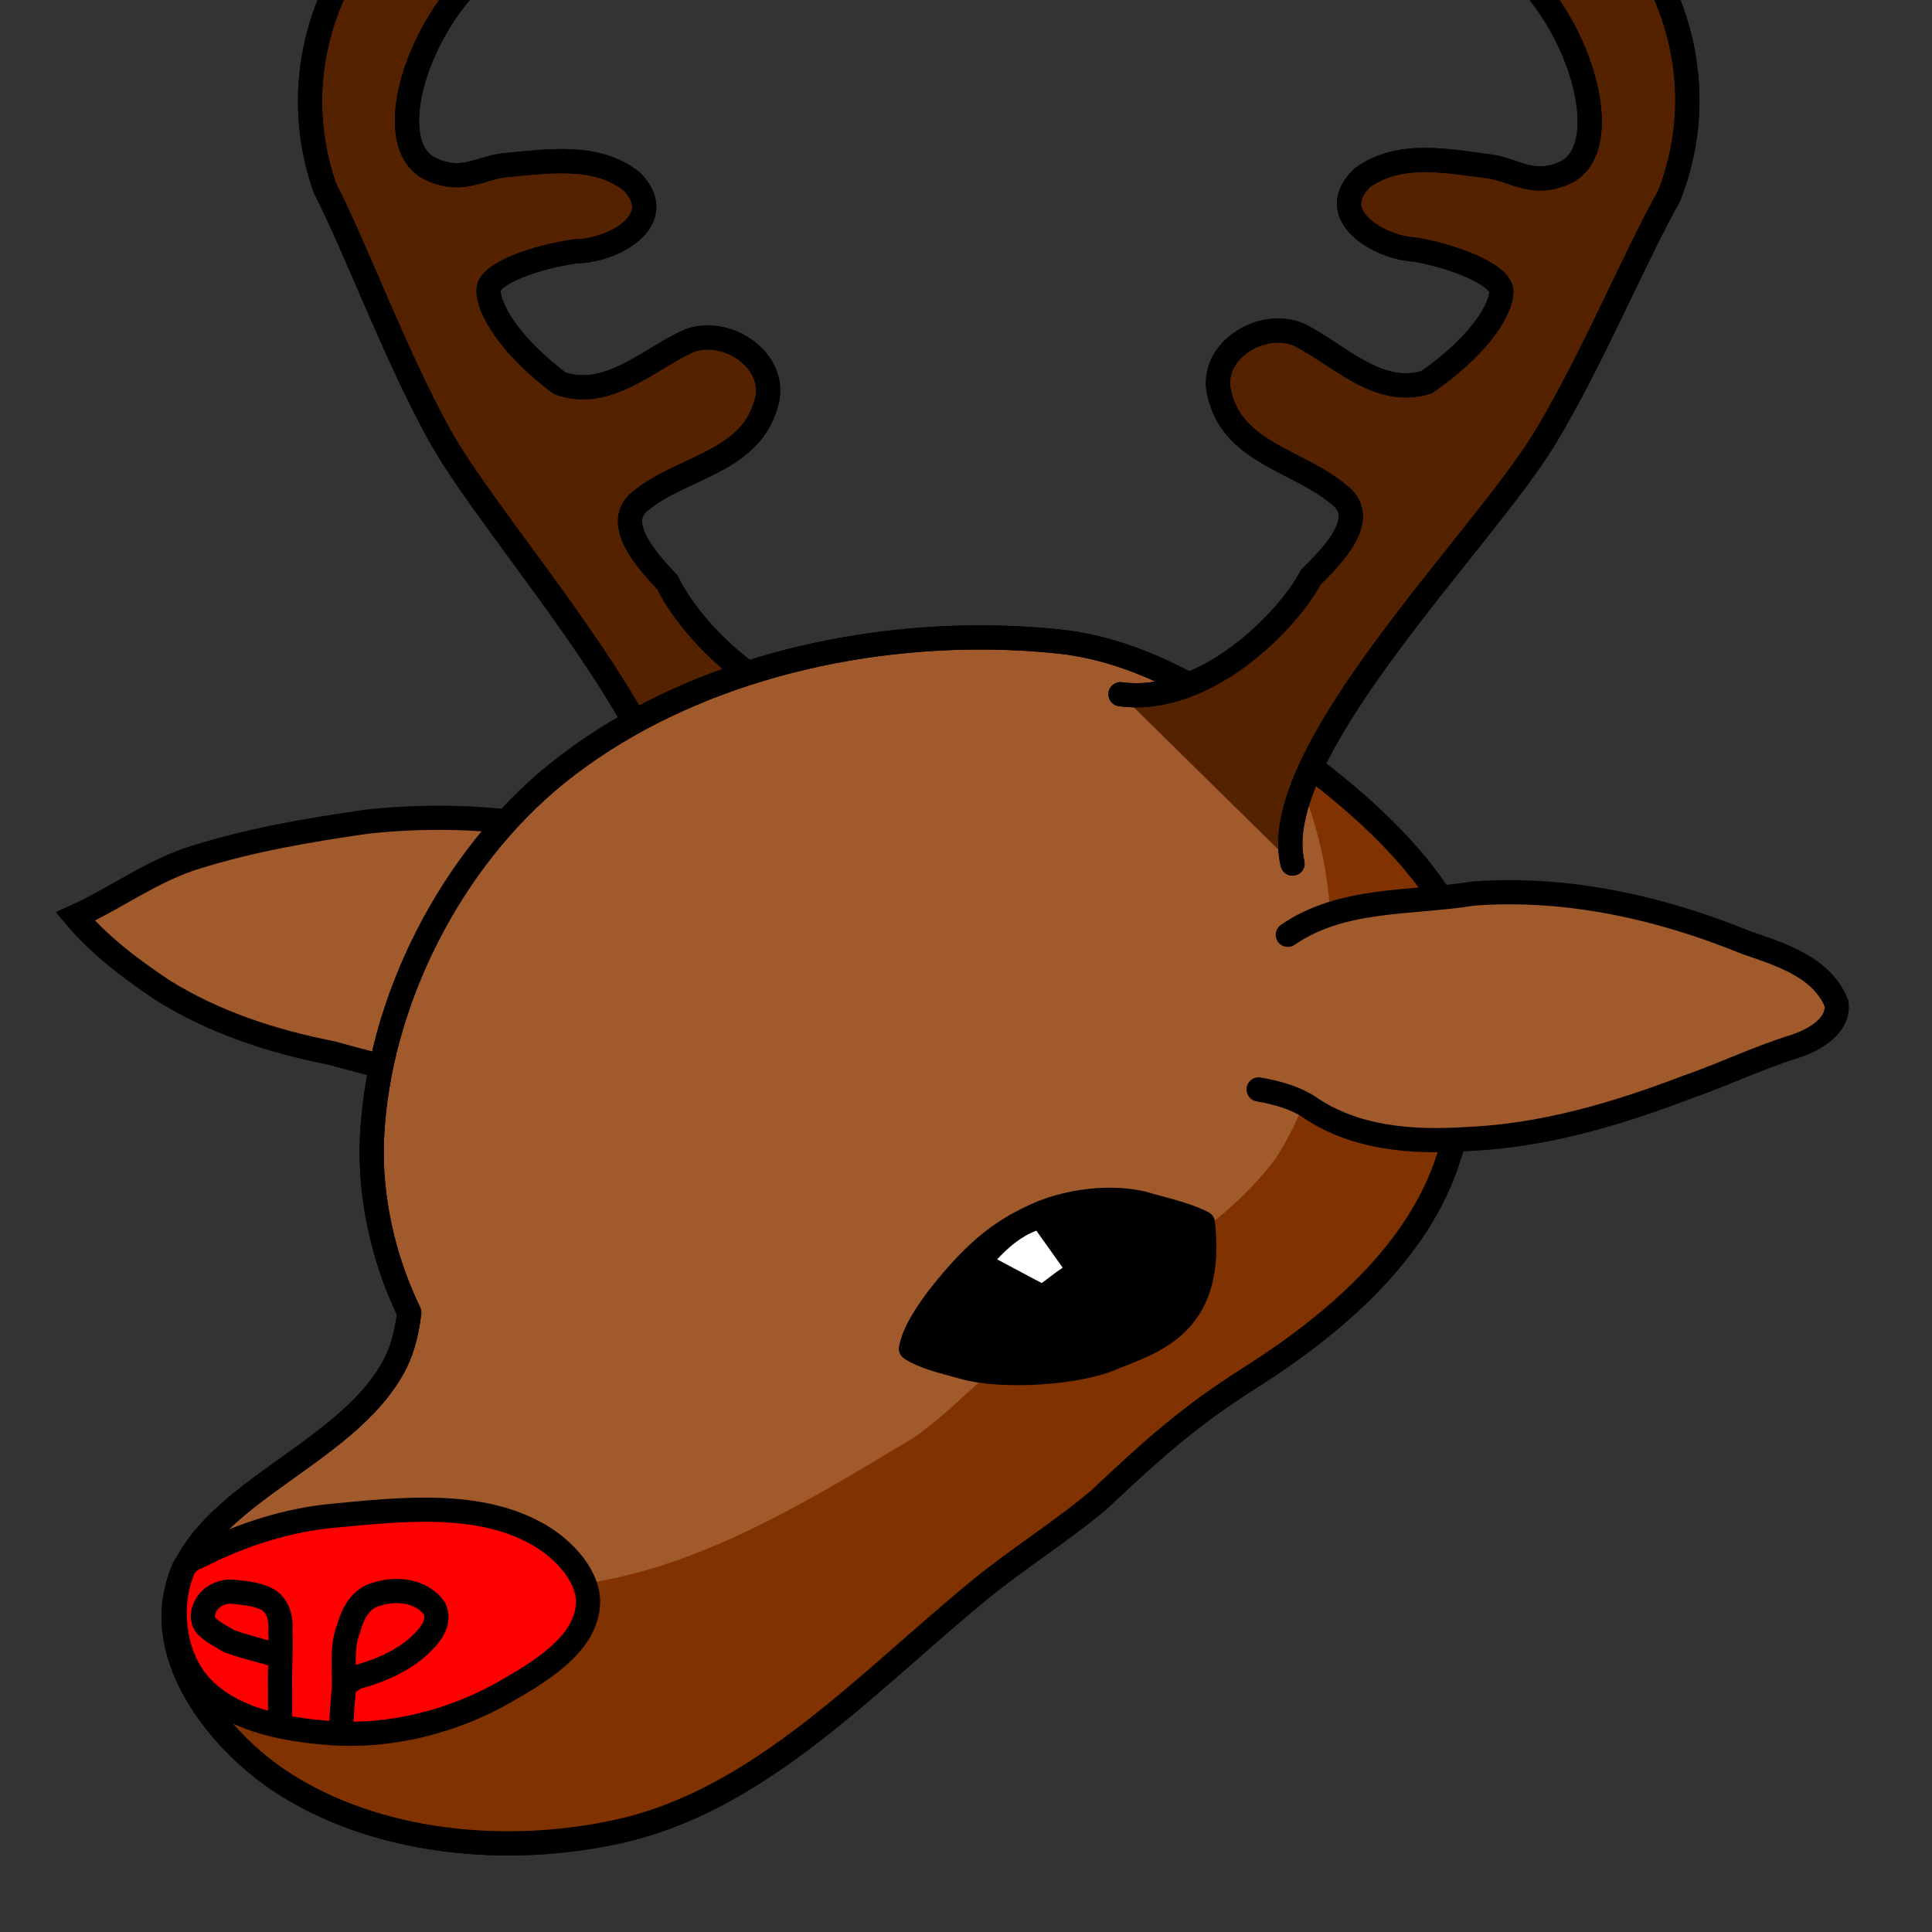 <?xml version="1.0" encoding="UTF-8" standalone="no"?>
<!-- Created with Inkscape (http://www.inkscape.org/) -->

<svg
   xmlns:dc="http://purl.org/dc/elements/1.1/"
   xmlns:cc="http://creativecommons.org/ns#"
   xmlns:rdf="http://www.w3.org/1999/02/22-rdf-syntax-ns#"
   xmlns:svg="http://www.w3.org/2000/svg"
   xmlns="http://www.w3.org/2000/svg"
   xmlns:sodipodi="http://sodipodi.sourceforge.net/DTD/sodipodi-0.dtd"
   xmlns:inkscape="http://www.inkscape.org/namespaces/inkscape"
   width="80"
   height="80"
   viewBox="0 0 21.167 21.167"
   version="1.1"
   id="svg170"
   sodipodi:docname="reindeer-rudolf.svg"
   inkscape:version="0.92.4 (5da689c313, 2019-01-14)">
  <rect x="0" y="0" width="21.167" height="21.167" fill="#333333" stroke="none"/>
  <defs
     id="defs164" />
  <sodipodi:namedview
     id="base"
     pagecolor="#ffffff"
     bordercolor="#666666"
     borderopacity="1.0"
     inkscape:pageopacity="0.0"
     inkscape:pageshadow="2"
     inkscape:zoom="11.4125"
     inkscape:cx="40"
     inkscape:cy="42.893276"
     inkscape:document-units="mm"
     inkscape:current-layer="layer1"
     showgrid="false"
     units="px"
     inkscape:window-width="1920"
     inkscape:window-height="1080"
     inkscape:window-x="1366"
     inkscape:window-y="0"
     inkscape:window-maximized="0">
    <inkscape:grid
       type="xygrid"
       id="grid172"
       dotted="true" />
  </sodipodi:namedview>
  <g
     inkscape:label="Layer 1"
     inkscape:groupmode="layer"
     id="layer1"
     transform="translate(0,-275.833)">
    <path
       style="fill:#a05a2c;fill-rule:evenodd;stroke:#000000;stroke-width:0.265px;stroke-linecap:round;stroke-linejoin:miter;stroke-opacity:1"
       d="m 7.388,285.361 c -0.294,-0.278 -0.725,-0.305 -1.098,-0.407 -0.743,-0.167 -1.514,-0.2 -2.27,-0.119 -0.629,0.091 -1.259,0.197 -1.867,0.387 -0.477,0.144 -0.878,0.448 -1.328,0.653 0.269,0.319 0.609,0.574 0.954,0.805 0.563,0.354 1.203,0.562 1.853,0.69 0.555,0.153 1.115,0.297 1.689,0.359 0.529,0.074 1.538,0.014 1.538,0.014 0,0 0.374,-1.682 0.529,-2.381 z"
       id="path199"
       inkscape:connector-curvature="0"
       sodipodi:nodetypes="ccccccccccc" />
    <path
       style="fill:#552200;fill-rule:evenodd;stroke:#000000;stroke-width:0.265px;stroke-linecap:round;stroke-linejoin:miter;stroke-opacity:1"
       d="m 7.388,285.361 c 0.336,-1.198 -1.943,-3.618 -2.576,-4.767 -0.489,-0.887 -0.914,-2.044 -1.253,-2.702 -0.721,-2.071 1.108,-4.065 2.636,-3.685 0.449,0.226 0.105,0.758 -0.212,0.936 -1.148,0.198 -1.969,2.216 -1.261,2.543 0.352,0.162 0.538,-0.018 0.817,-0.044 0.46,-0.041 0.995,-0.129 1.384,0.18 0.413,0.424 -0.213,0.763 -0.615,0.764 -0.458,0.066 -0.914,0.237 -0.952,0.401 -0.03,0.132 0.125,0.553 0.776,1.045 0.524,0.185 0.968,-0.26 1.41,-0.462 0.426,-0.17 1.013,0.233 0.844,0.71 -0.182,0.609 -0.9,0.674 -1.339,1.018 -0.368,0.245 0.058,0.694 0.266,0.917 0.233,0.489 1.101,1.454 2.035,1.366"
       id="path1075"
       inkscape:connector-curvature="0"
       sodipodi:nodetypes="cscccscccscccccc" />
    <path
       sodipodi:nodetypes="cscccscccscccccc"
       inkscape:connector-curvature="0"
       id="path1077"
       d="m 7.388,285.361 c 0.336,-1.198 -1.943,-3.618 -2.576,-4.767 -0.489,-0.887 -0.914,-2.044 -1.253,-2.702 -0.721,-2.071 1.108,-4.065 2.636,-3.685 0.449,0.226 0.105,0.758 -0.212,0.936 -1.148,0.198 -1.969,2.216 -1.261,2.543 0.352,0.162 0.538,-0.018 0.817,-0.044 0.46,-0.041 0.995,-0.129 1.384,0.18 0.413,0.424 -0.213,0.763 -0.615,0.764 -0.458,0.066 -0.914,0.237 -0.952,0.401 -0.03,0.132 0.125,0.553 0.776,1.045 0.524,0.185 0.968,-0.26 1.41,-0.462 0.426,-0.17 1.013,0.233 0.844,0.71 -0.182,0.609 -0.9,0.674 -1.339,1.018 -0.368,0.245 0.058,0.694 0.266,0.917 0.233,0.489 1.101,1.454 2.035,1.366"
       style="fill:none;fill-rule:evenodd;stroke:#000000;stroke-width:0.265;stroke-linecap:round;stroke-linejoin:round;stroke-miterlimit:4;stroke-dasharray:none;stroke-opacity:1" />
    <path
       style="fill:#a05a2c;fill-rule:evenodd;stroke:#000000;stroke-width:0.265;stroke-linecap:round;stroke-linejoin:round;stroke-miterlimit:4;stroke-dasharray:none;stroke-opacity:1"
       d="m 10.882,282.818 c -1.693,-0.029 -3.491,0.45 -4.782,1.492 -1.159,0.936 -1.955,2.497 -2.024,3.986 -0.03,0.637 0.118,1.319 0.408,1.918 -0.024,0.191 -0.064,0.377 -0.148,0.547 -0.536,1.075 -2.31,1.468 -2.428,2.663 -0.073,0.742 0.534,1.503 1.154,1.917 1.047,0.698 2.507,0.83 3.735,0.552 1.551,-0.351 2.726,-1.656 3.958,-2.66 0.401,-0.327 0.876,-0.624 1.283,-0.967 0.609,-0.573 1.002,-0.924 1.661,-1.341 0.912,-0.578 1.845,-1.375 2.17,-2.405 0.282,-0.893 0.538,-1.55 0.156,-2.405 -0.331,-0.741 -0.961,-1.337 -1.603,-1.834 -0.833,-0.645 -1.775,-1.311 -2.823,-1.42 -0.236,-0.025 -0.475,-0.039 -0.717,-0.043 z"
       id="path188"
       inkscape:connector-curvature="0"
       sodipodi:nodetypes="scsccscccccscccs" />
    <path
       style="fill:#803300;fill-rule:evenodd;stroke:none;stroke-width:0.265px;stroke-linecap:round;stroke-linejoin:miter;stroke-opacity:1"
       d="m 5.754,293.232 c 1.573,4.7e-4 2.953,-0.867 4.256,-1.647 0.457,-0.324 0.66,-0.61 1.269,-1.051 0.902,-0.587 2.047,-1.134 2.7,-2.013 0.41,-0.64 0.587,-1.401 0.605,-2.156 0.019,-0.806 -0.104,-1.483 -0.477,-2.268 0.409,0.342 0.84,0.78 1.369,1.235 0.458,0.476 0.249,1.157 0.358,1.74 0.094,0.627 0.092,1.234 -0.16,1.85 -0.411,0.666 -0.992,1.23 -1.58,1.695 -0.594,0.496 -1.31,0.867 -1.835,1.44 -0.51,0.482 -1.191,0.738 -1.672,1.259 -0.566,0.599 -1.209,1.04 -1.872,1.584 -0.654,0.496 -1.119,0.699 -1.963,1.016 -0.746,0.159 -1.533,0.111 -2.295,0.044 -0.817,-0.286 -1.602,-0.552 -2.11,-1.281 -0.508,-0.729 -0.118,-1.056 0.473,-1.146 0.837,-0.318 1.748,-0.335 2.628,-0.341 0.102,0.014 0.203,0.039 0.307,0.04 z"
       id="path1086"
       inkscape:connector-curvature="0"
       sodipodi:nodetypes="ccccscccccccccczcccc" />
    <path
       sodipodi:nodetypes="scsccscccccscccs"
       inkscape:connector-curvature="0"
       id="path1079"
       d="m 10.882,282.818 c -1.693,-0.029 -3.491,0.45 -4.782,1.492 -1.159,0.936 -1.955,2.497 -2.024,3.986 -0.03,0.637 0.118,1.319 0.408,1.918 -0.024,0.191 -0.064,0.377 -0.148,0.547 -0.536,1.075 -2.31,1.468 -2.428,2.663 -0.073,0.742 0.534,1.503 1.154,1.917 1.047,0.698 2.507,0.83 3.735,0.552 1.551,-0.351 2.726,-1.656 3.958,-2.66 0.401,-0.327 0.876,-0.624 1.283,-0.967 0.609,-0.573 1.002,-0.924 1.661,-1.341 0.912,-0.578 1.845,-1.375 2.17,-2.405 0.282,-0.893 0.538,-1.55 0.156,-2.405 -0.331,-0.741 -0.961,-1.337 -1.603,-1.834 -0.833,-0.645 -1.775,-1.311 -2.823,-1.42 -0.236,-0.025 -0.475,-0.039 -0.717,-0.043 z"
       style="fill:none;fill-rule:evenodd;stroke:#000000;stroke-width:0.265;stroke-linecap:round;stroke-linejoin:round;stroke-miterlimit:4;stroke-dasharray:none;stroke-opacity:1" />
    <path
       sodipodi:nodetypes="cccccccccc"
       inkscape:connector-curvature="0"
       id="path217"
       d="m 14.109,286.075 c 0.595,-0.411 1.349,-0.341 2.03,-0.452 1.02,-0.076 2.042,0.149 2.984,0.534 0.377,0.131 0.837,0.266 0.999,0.672 0.026,0.248 -0.25,0.401 -0.457,0.468 -0.404,0.125 -0.784,0.31 -1.184,0.448 -0.776,0.297 -1.584,0.535 -2.419,0.568 -0.587,0.039 -1.218,-0.007 -1.717,-0.35 -0.143,-0.097 -0.549,-0.05 -0.5,-0.301 z"
       style="fill:#a05a2c;fill-rule:evenodd;stroke:none;stroke-width:0.265px;stroke-linecap:round;stroke-linejoin:miter;stroke-opacity:1" />
    <path
       style="fill:none;fill-rule:evenodd;stroke:#000000;stroke-width:0.265;stroke-linecap:round;stroke-linejoin:miter;stroke-opacity:1;stroke-miterlimit:4;stroke-dasharray:none"
       d="m 14.109,286.075 c 0.595,-0.411 1.349,-0.341 2.03,-0.452 1.02,-0.076 2.042,0.149 2.984,0.534 0.377,0.131 0.837,0.266 0.999,0.672 0.026,0.248 -0.25,0.401 -0.457,0.468 -0.404,0.125 -0.784,0.31 -1.184,0.448 -0.776,0.297 -1.584,0.535 -2.419,0.568 -0.587,0.039 -1.218,-0.007 -1.717,-0.35 -0.143,-0.097 -0.347,-0.159 -0.556,-0.194"
       id="path208"
       inkscape:connector-curvature="0"
       sodipodi:nodetypes="ccccccccc" />
    <path
       style="fill:#ff0000;fill-rule:evenodd;stroke:#000000;stroke-width:0.265px;stroke-linecap:round;stroke-linejoin:miter;stroke-opacity:1"
       d="m 2.259,292.844 c 0.433,-0.21 0.907,-0.359 1.386,-0.404 0.758,-0.072 1.618,-0.17 2.273,0.217 0.266,0.157 0.549,0.458 0.523,0.767 -0.036,0.435 -0.529,0.727 -0.907,0.944 -0.563,0.323 -1.246,0.498 -1.893,0.454 -0.535,-0.036 -1.173,-0.157 -1.499,-0.583 -0.249,-0.326 -0.298,-0.849 -0.129,-1.223 0.041,-0.091 0.155,-0.13 0.245,-0.174 z"
       id="path203"
       inkscape:connector-curvature="0"
       sodipodi:nodetypes="aaaaaaaaa" />
    <path
       sodipodi:nodetypes="cccccccc"
       style="fill:none;fill-rule:evenodd;stroke:#000000;stroke-width:0.265px;stroke-linecap:round;stroke-linejoin:miter;stroke-opacity:1"
       d="m 3.738,294.752 c 0.009,-0.196 0.013,-0.232 0.029,-0.414 0.009,-0.222 -0.031,-0.451 0.053,-0.665 0.043,-0.16 0.132,-0.331 0.307,-0.374 0.216,-0.072 0.498,-0.039 0.635,0.159 0.075,0.174 -0.083,0.33 -0.202,0.435 -0.187,0.157 -0.42,0.251 -0.652,0.316 -0.033,0.003 -0.102,0.091 -0.124,0.044"
       id="path1047"
       inkscape:connector-curvature="0" />
    <path
       sodipodi:nodetypes="cccccccccc"
       style="fill:none;fill-rule:evenodd;stroke:#000000;stroke-width:0.265px;stroke-linecap:round;stroke-linejoin:miter;stroke-opacity:1"
       d="m 3.064,294.696 c 0.012,-0.254 -0.001,-0.387 0.006,-0.614 0.004,-0.126 0.01,-0.253 0.001,-0.378 0.015,-0.133 -0.025,-0.292 -0.155,-0.355 -0.114,-0.056 -0.243,-0.062 -0.367,-0.078 -0.125,-0.008 -0.258,0.058 -0.306,0.179 -0.036,0.071 -0.026,0.164 0.038,0.215 0.066,0.061 0.15,0.099 0.226,0.147 0.161,0.059 0.328,0.1 0.493,0.146 l -0.005,-0.004"
       id="path1051"
       inkscape:connector-curvature="0" />
    <path
       sodipodi:nodetypes="cscccscccscccccc"
       inkscape:connector-curvature="0"
       id="path1073"
       d="m 14.161,285.294 c -0.288,-1.21 2.086,-3.537 2.764,-4.66 0.524,-0.867 0.994,-2.006 1.36,-2.65 0.803,-2.04 -0.945,-4.106 -2.487,-3.787 -0.458,0.207 -0.135,0.753 0.175,0.944 1.139,0.244 1.88,2.293 1.158,2.591 -0.358,0.148 -0.536,-0.039 -0.814,-0.076 -0.458,-0.059 -0.989,-0.169 -1.39,0.124 -0.43,0.407 0.182,0.771 0.584,0.788 0.455,0.084 0.904,0.273 0.935,0.439 0.025,0.133 -0.147,0.548 -0.817,1.014 -0.531,0.164 -0.957,-0.299 -1.39,-0.518 -0.419,-0.186 -1.022,0.192 -0.871,0.676 0.157,0.616 0.872,0.709 1.297,1.07 0.357,0.259 -0.086,0.691 -0.302,0.906 -0.253,0.479 -1.158,1.409 -2.087,1.284"
       style="fill:#552200;fill-rule:evenodd;stroke:#000000;stroke-width:0.265px;stroke-linecap:round;stroke-linejoin:miter;stroke-opacity:1" />
    <path
       style="fill:none;fill-rule:evenodd;stroke:#000000;stroke-width:0.265;stroke-linecap:round;stroke-linejoin:round;stroke-miterlimit:4;stroke-dasharray:none;stroke-opacity:1"
       d="m 14.161,285.294 c -0.288,-1.21 2.086,-3.537 2.764,-4.66 0.524,-0.867 0.994,-2.006 1.36,-2.65 0.803,-2.04 -0.945,-4.106 -2.487,-3.787 -0.458,0.207 -0.135,0.753 0.175,0.944 1.139,0.244 1.88,2.293 1.158,2.591 -0.358,0.148 -0.536,-0.039 -0.814,-0.076 -0.458,-0.059 -0.989,-0.169 -1.39,0.124 -0.43,0.407 0.182,0.771 0.584,0.788 0.455,0.084 0.904,0.273 0.935,0.439 0.025,0.133 -0.147,0.548 -0.817,1.014 -0.531,0.164 -0.957,-0.299 -1.39,-0.518 -0.419,-0.186 -1.022,0.192 -0.871,0.676 0.157,0.616 0.872,0.709 1.297,1.07 0.357,0.259 -0.086,0.691 -0.302,0.906 -0.253,0.479 -1.158,1.409 -2.087,1.284"
       id="path1063"
       inkscape:connector-curvature="0"
       sodipodi:nodetypes="cscccscccscccccc" />
    <g
       id="g1061"
       transform="translate(0.752,0.758)"
       style="stroke-linecap:round">
      <path
         sodipodi:nodetypes="cccccccc"
         inkscape:connector-curvature="0"
         id="path223"
         d="m 9.512,289.314 c -0.196,0.271 -0.251,0.392 -0.284,0.535 0.145,0.097 0.362,0.144 0.579,0.205 0.434,0.122 1.283,0.063 1.652,-0.111 0.497,-0.191 1.086,-0.403 0.968,-1.469 -0.189,-0.1 -0.484,-0.161 -0.667,-0.217 -0.451,-0.099 -0.914,0.02 -1.146,0.125 -0.328,0.149 -0.638,0.331 -1.102,0.933 z"
         style="fill:#000000;fill-rule:evenodd;stroke:#000000;stroke-width:0.265;stroke-linecap:round;stroke-linejoin:round;stroke-miterlimit:4;stroke-dasharray:none;stroke-opacity:1" />
      <path
         sodipodi:nodetypes="ccccc"
         inkscape:connector-curvature="0"
         id="path1033"
         d="m 10.172,288.872 0.488,0.26 c 0.072,-0.049 0.14,-0.109 0.231,-0.168 l -0.289,-0.406 c -0.176,0.068 -0.308,0.185 -0.429,0.314 z"
         style="fill:#ffffff;fill-rule:evenodd;stroke:none;stroke-width:0.265px;stroke-linecap:round;stroke-linejoin:miter;stroke-opacity:1" />
    </g>
  </g>
</svg>
